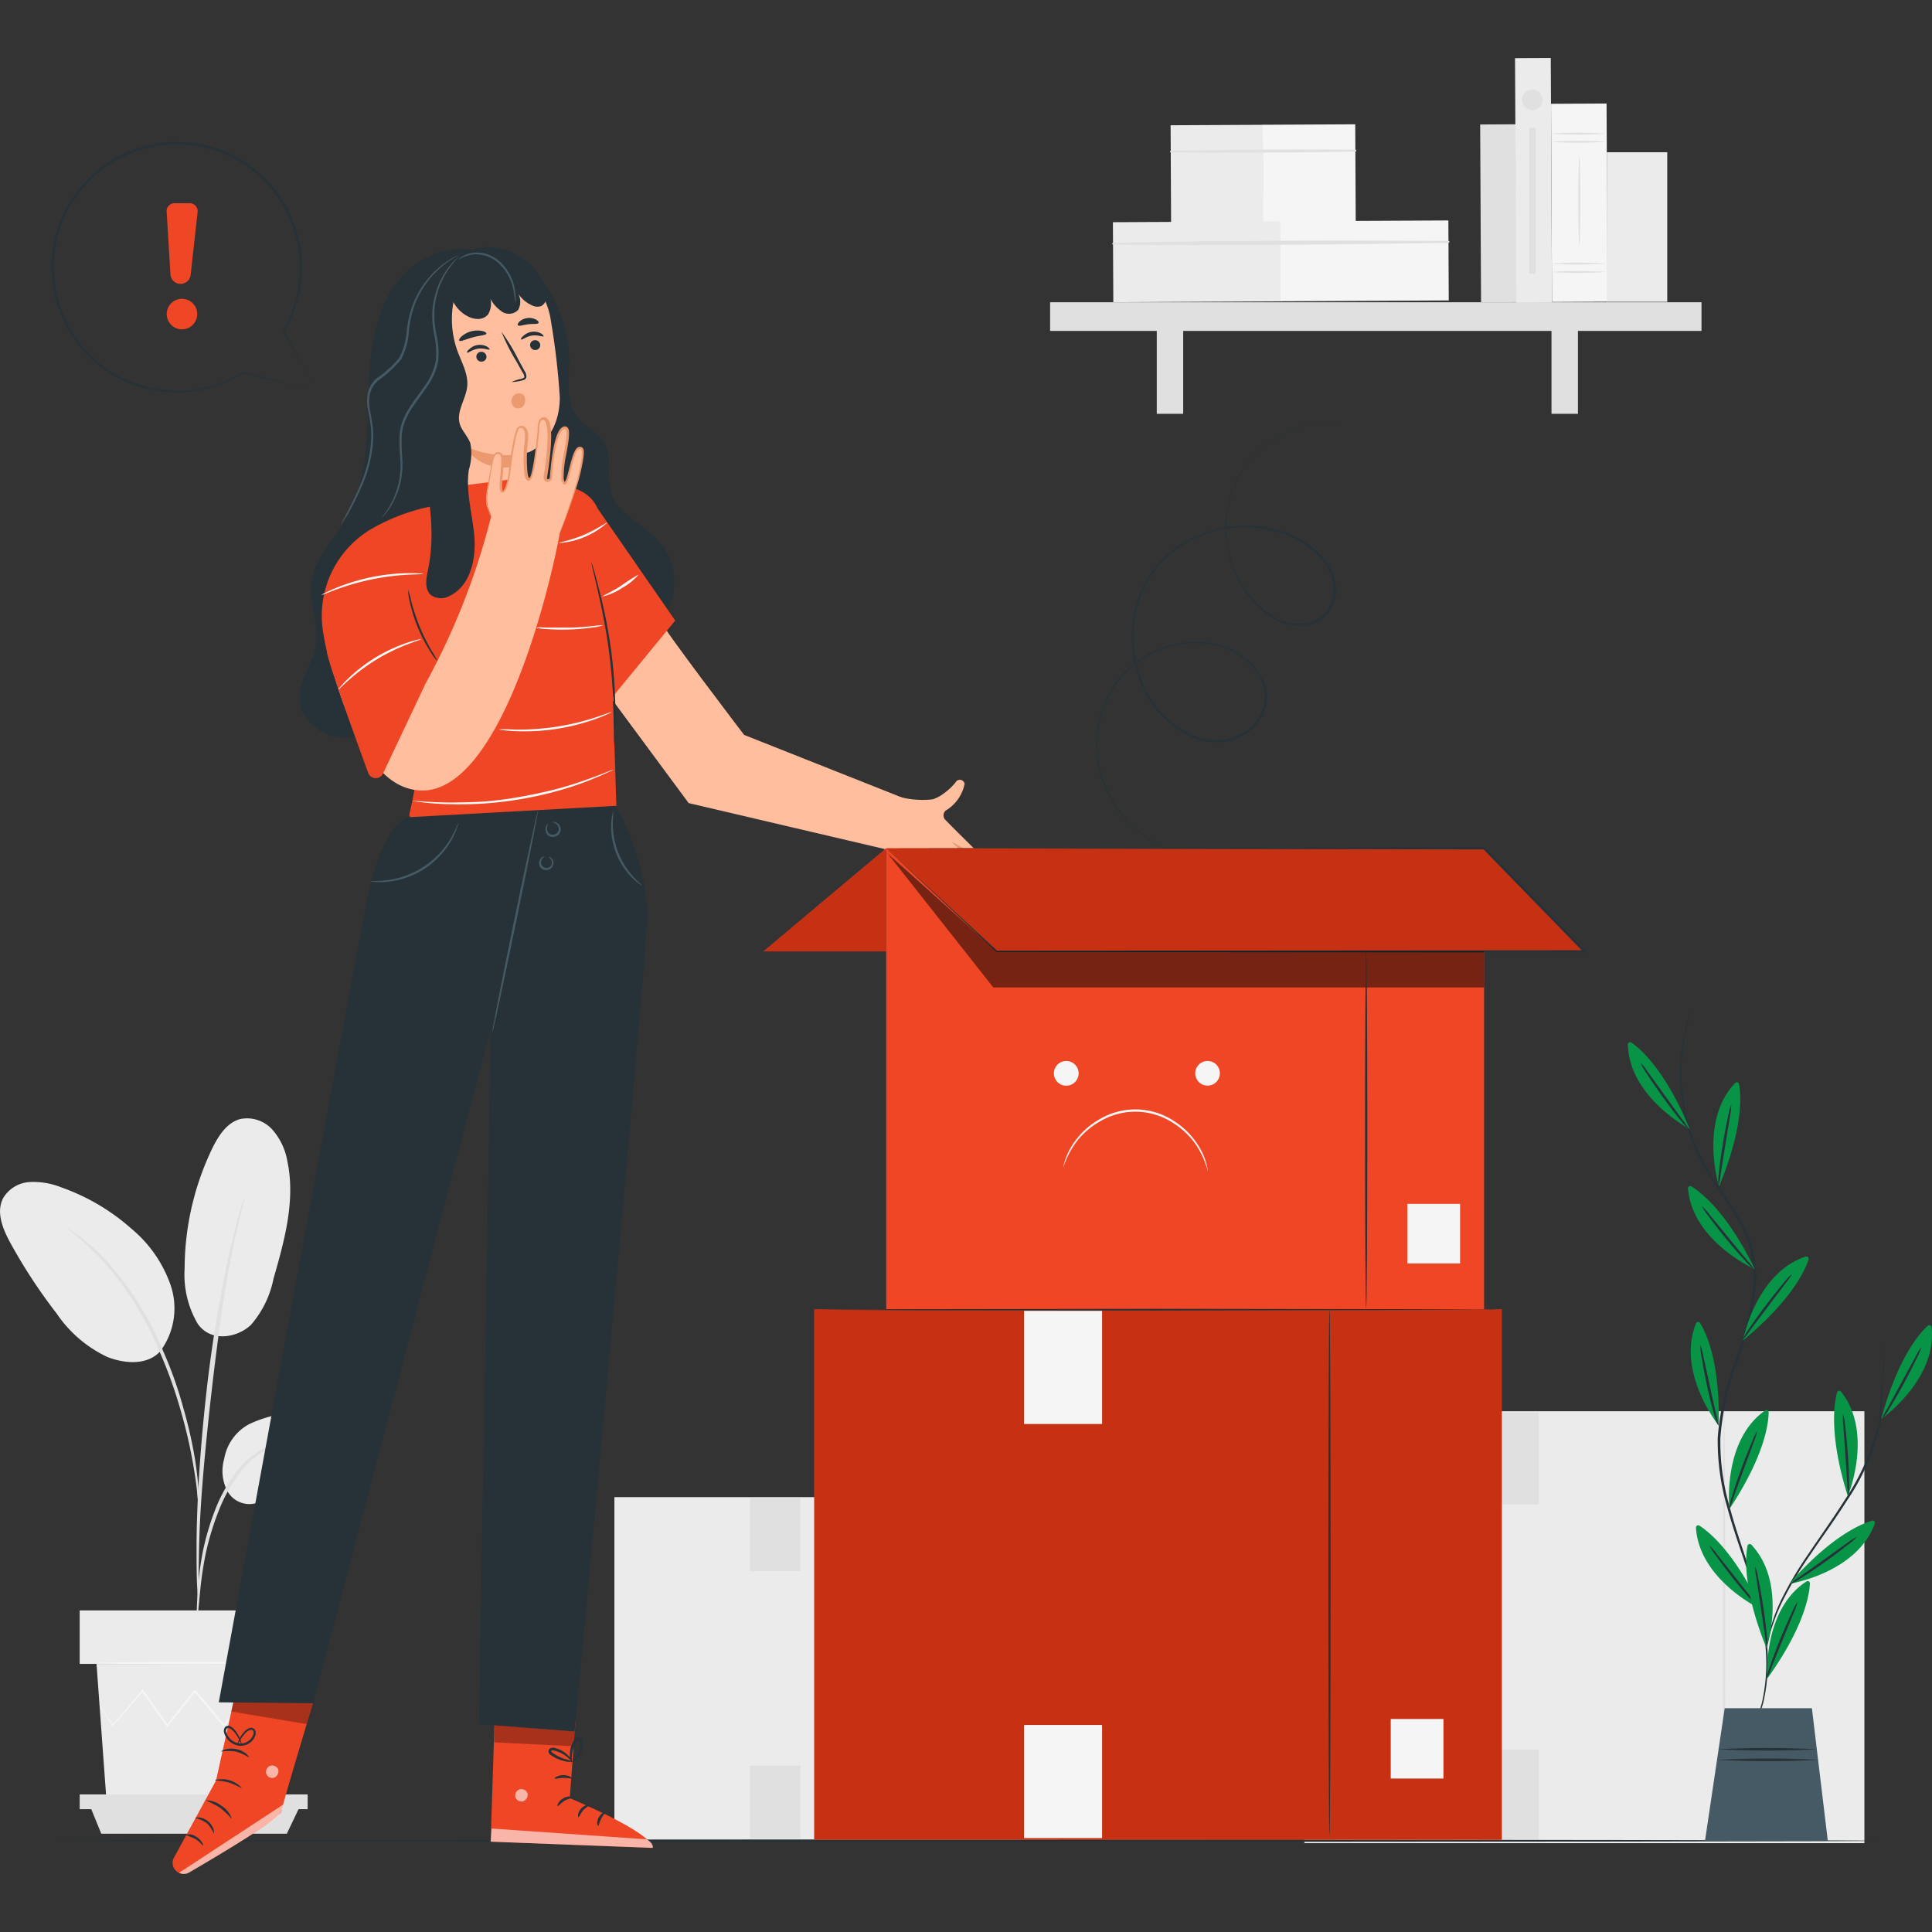 <svg xmlns="http://www.w3.org/2000/svg" width="200.001" height="199.999" viewBox="0 0 200.001 199.999">
  <rect x="0" y="0" width="200.001" height="199.999" fill="#333333" stroke="none"/>
  <g id="no_data_found" transform="translate(-138 -325)">
    <g id="Group_7631" data-name="Group 7631" transform="translate(138.001 331)">
      <g id="Group_7618" data-name="Group 7618">
        <rect id="Rectangle_1984" data-name="Rectangle 1984" width="45.974" height="35.46" transform="translate(63.602 148.982)" fill="#ebebeb"/>
        <path id="Path_7527" data-name="Path 7527" d="M244.925,413.834c-.062,0-.115-7.906-.115-17.657s.053-17.657.115-17.657.115,7.906.115,17.657S244.987,413.834,244.925,413.834Z" transform="translate(-146.865 -229.639)" fill="#e0e0e0"/>
        <rect id="Rectangle_1985" data-name="Rectangle 1985" width="3.523" height="3.986" transform="translate(102.156 176.372)" fill="#fafafa"/>
        <rect id="Rectangle_1986" data-name="Rectangle 1986" width="5.222" height="7.566" transform="translate(77.631 149.075)" fill="#e0e0e0"/>
        <rect id="Rectangle_1987" data-name="Rectangle 1987" width="5.222" height="7.566" transform="translate(77.631 176.77)" fill="#e0e0e0"/>
        <rect id="Rectangle_1988" data-name="Rectangle 1988" width="57.972" height="44.712" transform="translate(135.029 140.092)" fill="#ebebeb"/>
        <path id="Path_7528" data-name="Path 7528" d="M427.1,402.853c-.062,0-.115-9.963-.115-22.257s.053-22.257.115-22.257.115,9.963.115,22.257S427.161,402.853,427.1,402.853Z" transform="translate(-248.621 -218.367)" fill="#e0e0e0"/>
        <rect id="Rectangle_1989" data-name="Rectangle 1989" width="4.445" height="5.023" transform="translate(183.639 174.624)" fill="#fafafa"/>
        <rect id="Rectangle_1990" data-name="Rectangle 1990" width="6.586" height="9.539" transform="translate(152.713 140.206)" fill="#e0e0e0"/>
        <rect id="Rectangle_1991" data-name="Rectangle 1991" width="6.586" height="9.539" transform="translate(152.713 175.128)" fill="#e0e0e0"/>
        <path id="Path_7529" data-name="Path 7529" d="M77.906,360.129a12.435,12.435,0,0,1,7.716-.936,6.4,6.4,0,0,1,3.809,1.7,2.745,2.745,0,0,1,.04,3.8,3.658,3.658,0,0,1-2.406.609c-2.039-.026-4.3-.384-5.928.843-.931.7-1.549,1.863-2.649,2.207a2.6,2.6,0,0,1-2.887-1.285,4.48,4.48,0,0,1-.327-3.315,5.054,5.054,0,0,1,2.632-3.628Z" transform="translate(-52.068 -218.722)" fill="#ebebeb"/>
        <path id="Path_7530" data-name="Path 7530" d="M67.571,311.181c1.435,2.048,4.224,1.373,5.518.119a10.4,10.4,0,0,0,2.335-4.789c1.139-3.951,2.282-8.1,1.439-12.117a6.7,6.7,0,0,0-1.549-3.293,3.532,3.532,0,0,0-3.328-1.108c-1.408.371-2.282,1.766-2.913,3.059a28.821,28.821,0,0,0-2.852,12.391,10.066,10.066,0,0,0,1.351,5.739" transform="translate(-47.109 -180.151)" fill="#ebebeb"/>
        <path id="Path_7531" data-name="Path 7531" d="M39.45,322.453a7.452,7.452,0,0,0,1.161-6.86,13.236,13.236,0,0,0-4.066-5.9A21.894,21.894,0,0,0,29.27,305.4a7.759,7.759,0,0,0-3.27-.553,3.43,3.43,0,0,0-2.746,1.66c-.768,1.461-.031,3.231.764,4.679a55.563,55.563,0,0,0,4.776,7.279,13.066,13.066,0,0,0,5.257,4.5c2.167.834,4.454.737,5.611-.777" transform="translate(-22.926 -188.484)" fill="#ebebeb"/>
        <path id="Path_7532" data-name="Path 7532" d="M69.029,384.25a4.446,4.446,0,0,0,.132-.927c.066-.68.146-1.532.247-2.543a37.087,37.087,0,0,1,.569-3.726,28.524,28.524,0,0,1,1.355-4.414,16.333,16.333,0,0,1,2.247-3.973,8.484,8.484,0,0,1,2.838-2.362,7.991,7.991,0,0,1,2.393-.742,4.357,4.357,0,0,0,.927-.137,4.291,4.291,0,0,0-.94,0,7.226,7.226,0,0,0-2.494.649,8.361,8.361,0,0,0-3,2.384,15.744,15.744,0,0,0-2.331,4.057,26.987,26.987,0,0,0-1.324,4.472,32.378,32.378,0,0,0-.5,3.774c-.079,1.081-.11,1.956-.124,2.56a4.415,4.415,0,0,0,.005.928Z" transform="translate(-48.664 -222.312)" fill="#e0e0e0"/>
        <path id="Path_7533" data-name="Path 7533" d="M69.22,350.5a1.875,1.875,0,0,0,.026-.441v-1.236c0-1.073,0-2.626.053-4.542.1-3.831.441-7.946,1.064-13.768.6-5.469,1.413-11.83,2.269-15.966.181-.94.366-1.788.543-2.529s.3-1.386.441-1.9.212-.883.291-1.2a1.81,1.81,0,0,0,.075-.441,1.763,1.763,0,0,0-.15.406c-.1.313-.216.7-.362,1.183s-.322,1.152-.508,1.889-.4,1.585-.6,2.525a139.918,139.918,0,0,0-2.388,14.814c-.636,5.827-.923,11.133-.949,14.973,0,1.92,0,3.478.066,4.551.031.5.057.909.075,1.232a1.9,1.9,0,0,0,.054.45Z" transform="translate(-48.679 -190.511)" fill="#e0e0e0"/>
        <path id="Path_7534" data-name="Path 7534" d="M52.208,344.254a8.3,8.3,0,0,0,0-1.293c-.049-.83-.163-2.026-.4-3.5a46,46,0,0,0-1.157-5.094,42.08,42.08,0,0,0-2.132-6.03,32.056,32.056,0,0,0-6.255-9.738,15.5,15.5,0,0,0-1.474-1.368c-.225-.194-.441-.384-.627-.534l-.547-.393a7.819,7.819,0,0,0-1.09-.7,38.814,38.814,0,0,1,3.562,3.178,33.815,33.815,0,0,1,6.1,9.711,46.854,46.854,0,0,1,2.141,5.972,50.961,50.961,0,0,1,1.2,5.041c.265,1.452.441,2.649.512,3.461a8.1,8.1,0,0,0,.167,1.287Z" transform="translate(-31.64 -194.5)" fill="#e0e0e0"/>
        <path id="Path_7535" data-name="Path 7535" d="M45.56,417.86l1.024,14.051h18.05l1.024-14.051Z" transform="translate(-35.569 -251.614)" fill="#ebebeb"/>
        <rect id="Rectangle_1992" data-name="Rectangle 1992" width="23.991" height="5.535" transform="translate(8.248 160.711)" fill="#ebebeb"/>
        <path id="Path_7536" data-name="Path 7536" d="M41.61,448.47V450h23.6v-1.53Z" transform="translate(-33.362 -268.712)" fill="#e0e0e0"/>
        <path id="Path_7537" data-name="Path 7537" d="M45.274,454.262l-1.1-2.7h21.6l-1.289,2.7Z" transform="translate(-34.792 -270.438)" fill="#e0e0e0"/>
        <path id="Path_7538" data-name="Path 7538" d="M65.708,425.774a.654.654,0,0,1-.084.132c-.071.093-.163.212-.269.358L64.3,427.589l-.049.062-.044-.062-2.582-3.571h.146l-2.543,3.6-.079.115-.088-.106-3.015-3.589h.172l-.163.212-2.7,3.377-.093.115-.079-.119-2.547-3.6h.15l-3.134,3.567-.053.066-.044-.075-.98-1.624c-.106-.177-.185-.322-.252-.441a.683.683,0,0,1-.079-.159.679.679,0,0,1,.106.141l.278.419,1.029,1.62h-.1l3.09-3.611.075-.093.071.1,2.569,3.584H53.2l2.688-3.386c.057-.071.115-.141.163-.207l.088-.11.088.106,3.006,3.6h-.168l2.569-3.58.075-.106.071.106c1.02,1.452,1.885,2.684,2.529,3.611H64.22l1.1-1.324c.119-.137.216-.247.291-.34a1,1,0,0,1,.1-.106Z" transform="translate(-35.954 -254.938)" fill="#f5f5f5"/>
        <path id="Path_7539" data-name="Path 7539" d="M66.1,417.51c0,.062-4.525.115-10.1.115s-10.1-.053-10.1-.115,4.52-.11,10.1-.11S66.1,417.449,66.1,417.51Z" transform="translate(-35.759 -251.357)" fill="#f5f5f5"/>
        <rect id="Rectangle_1993" data-name="Rectangle 1993" width="3.699" height="18.407" transform="translate(153.226 6.886) rotate(-0.286)" fill="#e0e0e0"/>
        <rect id="Rectangle_1994" data-name="Rectangle 1994" width="9.579" height="10.162" transform="translate(121.18 6.967) rotate(-0.286)" fill="#ebebeb"/>
        <rect id="Rectangle_1995" data-name="Rectangle 1995" width="9.579" height="10.162" transform="translate(130.714 6.915) rotate(-0.286)" fill="#f5f5f5"/>
        <path id="Path_7540" data-name="Path 7540" d="M297.383,63.015q9.552.079,19.114-.088a.1.1,0,1,0,0-.2c-6.365-.035-12.748,0-19.114.119a.088.088,0,0,0,0,.172Z" transform="translate(-176.193 -53.236)" fill="#e0e0e0"/>
        <rect id="Rectangle_1996" data-name="Rectangle 1996" width="17.405" height="8.281" transform="translate(115.208 17.002) rotate(-0.286)" fill="#ebebeb"/>
        <rect id="Rectangle_1997" data-name="Rectangle 1997" width="17.405" height="8.281" transform="translate(132.529 16.908) rotate(-0.286)" fill="#f5f5f5"/>
        <path id="Path_7541" data-name="Path 7541" d="M283.828,84.484c11.561.128,23.161,0,34.727-.172a.1.1,0,1,0,0-.2c-11.561-.062-23.166-.057-34.727.2a.089.089,0,0,0,0,.177Z" transform="translate(-168.61 -65.17)" fill="#e0e0e0"/>
        <rect id="Rectangle_1998" data-name="Rectangle 1998" width="67.432" height="2.966" transform="translate(108.707 25.29)" fill="#e0e0e0"/>
        <rect id="Rectangle_1999" data-name="Rectangle 1999" width="2.737" height="10.122" transform="translate(119.747 26.716)" fill="#e0e0e0"/>
        <rect id="Rectangle_2000" data-name="Rectangle 2000" width="2.737" height="10.122" transform="translate(160.61 26.716)" fill="#e0e0e0"/>
        <rect id="Rectangle_2001" data-name="Rectangle 2001" width="3.699" height="25.316" transform="translate(156.835 0.02) rotate(-0.286)" fill="#ebebeb"/>
        <rect id="Rectangle_2002" data-name="Rectangle 2002" width="5.747" height="20.517" transform="translate(160.564 4.745) rotate(-0.286)" fill="#f5f5f5"/>
        <path id="Path_7542" data-name="Path 7542" d="M392.339,60.777a40.721,40.721,0,0,1-5.739,0,42.563,42.563,0,0,1,5.739,0Z" transform="translate(-226.065 -52.102)" fill="#e0e0e0"/>
        <path id="Path_7543" data-name="Path 7543" d="M392.327,58.872a42.566,42.566,0,0,1-5.747,0,40.723,40.723,0,0,1,5.739,0Z" transform="translate(-226.054 -51.035)" fill="#e0e0e0"/>
        <path id="Path_7544" data-name="Path 7544" d="M392.339,91.307a40.722,40.722,0,0,1-5.739,0A42.563,42.563,0,0,1,392.339,91.307Z" transform="translate(-226.065 -69.156)" fill="#e0e0e0"/>
        <path id="Path_7545" data-name="Path 7545" d="M392.338,89.352a42.569,42.569,0,0,1-5.739,0,40.725,40.725,0,0,1,5.739,0Z" transform="translate(-226.065 -68.061)" fill="#e0e0e0"/>
        <path id="Path_7546" data-name="Path 7546" d="M393.177,73.518c-.053,0-.1-2.07-.1-4.622s.044-4.626.1-4.626.1,2.07.1,4.626S393.234,73.518,393.177,73.518Z" transform="translate(-229.685 -54.107)" fill="#e0e0e0"/>
        <rect id="Rectangle_2003" data-name="Rectangle 2003" width="6.255" height="15.485" transform="translate(166.339 9.761)" fill="#ebebeb"/>
        <circle id="Ellipse_142" data-name="Ellipse 142" cx="1.064" cy="1.064" r="1.064" transform="translate(157.564 3.268)" fill="#e0e0e0"/>
        <rect id="Rectangle_2004" data-name="Rectangle 2004" width="0.658" height="15.061" transform="translate(158.301 7.258)" fill="#e0e0e0"/>
      </g>
      <g id="Group_7619" data-name="Group 7619" transform="translate(5.48 184.446)">
        <path id="Path_7547" data-name="Path 7547" d="M224.852,459.2c0,.066-42.43.115-94.752.115s-94.761-.049-94.761-.115,42.421-.115,94.761-.115S224.852,459.143,224.852,459.2Z" transform="translate(-35.34 -459.09)" fill="#263238"/>
      </g>
      <g id="Group_7626" data-name="Group 7626" transform="translate(17.87 19.579)">
        <path id="Path_7548" data-name="Path 7548" d="M140.586,92.35a14.126,14.126,0,0,1,3.187,9.032c-.022,1.863-.366,3.915.72,5.43.821,1.148,2.322,1.726,2.988,2.971.8,1.5.119,3.39.614,5.015.7,2.3,3.4,3.271,5,5.068a6.409,6.409,0,0,1,1.324,5.862,6.586,6.586,0,0,1-4.141,4.379,4.291,4.291,0,0,1-3.275-.053,5.634,5.634,0,0,1-2.3-2.728c-1.058-2.126-10.4-13.626-10.933-15.951" transform="translate(-102.711 -89.37)" fill="#263238"/>
        <path id="Path_7549" data-name="Path 7549" d="M111.074,86.092c-3.823-.618-7.5,1.92-9.107,5.443s-1.655,7.5-1.766,11.389-.393,7.91-2.366,11.239c-1.254,2.114-3.2,3.973-3.5,6.4-.274,2.181.856,4.379.481,6.546-.327,1.889-1.766,3.531-1.708,5.443.071,2.3,2.441,4.039,4.741,4.1a10.03,10.03,0,0,0,6.259-2.574,24.058,24.058,0,0,0,6.873-8.736" transform="translate(-79.997 -85.823)" fill="#263238"/>
        <path id="Path_7550" data-name="Path 7550" d="M119.489,96.559a7.235,7.235,0,0,1,6.507-8.1,7.377,7.377,0,0,1,7.862,6.334,75.942,75.942,0,0,1,.927,7.981c-.049,3.712-2.207,5.156-3.09,5.593a4.97,4.97,0,0,1-.98.243h0v.026l.821,4.264c.375,2.794-1.183,5.3-3.973,5.69s-4.984-1.739-5.412-4.533Z" transform="translate(-94.703 -87.179)" fill="#ffbe9d"/>
        <path id="Path_7551" data-name="Path 7551" d="M147.436,105.915c-.062.088-.552-.172-1.179-.079s-1.046.472-1.126.406,0-.177.194-.353a1.625,1.625,0,0,1,.883-.441,1.545,1.545,0,0,1,.953.159C147.383,105.747,147.467,105.88,147.436,105.915Z" transform="translate(-109.04 -96.676)" fill="#263238"/>
        <path id="Path_7552" data-name="Path 7552" d="M134.776,109c-.062.088-.552-.177-1.183-.084s-1.042.477-1.121.411,0-.181.194-.353a1.624,1.624,0,0,1,.883-.441,1.58,1.58,0,0,1,.953.163C134.718,108.83,134.807,108.958,134.776,109Z" transform="translate(-101.968 -98.399)" fill="#263238"/>
        <path id="Path_7553" data-name="Path 7553" d="M141.579,110.664a4.146,4.146,0,0,1,.993-.331c.159-.04.3-.093.318-.207a.825.825,0,0,0-.177-.441l-.658-1.174a20.81,20.81,0,0,1-1.532-3.041,18.618,18.618,0,0,1,1.766,2.913c.225.406.441.795.636,1.161a.958.958,0,0,1,.177.618.4.4,0,0,1-.23.274,1.122,1.122,0,0,1-.269.079,3.973,3.973,0,0,1-1.024.149Z" transform="translate(-106.481 -96.698)" fill="#263238"/>
        <path id="Path_7554" data-name="Path 7554" d="M137.7,133.11a10.125,10.125,0,0,1-5.7-.83s1.426,3.068,5.924,1.978Z" transform="translate(-101.722 -111.674)" fill="#eb996e"/>
        <path id="Path_7555" data-name="Path 7555" d="M133.422,105.482c-.035.181-.675.19-1.4.388s-1.293.481-1.413.344c-.053-.066.026-.243.243-.441a2.525,2.525,0,0,1,2.141-.556C133.285,105.283,133.422,105.4,133.422,105.482Z" transform="translate(-100.937 -96.53)" fill="#263238"/>
        <path id="Path_7556" data-name="Path 7556" d="M146.492,102.735c-.088.159-.543.075-1.064.141s-.949.238-1.073.1c-.053-.066,0-.216.168-.38a1.466,1.466,0,0,1,.83-.362,1.505,1.505,0,0,1,.883.163C146.447,102.519,146.531,102.656,146.492,102.735Z" transform="translate(-108.612 -94.887)" fill="#263238"/>
        <path id="Path_7557" data-name="Path 7557" d="M134.634,110.728a.521.521,0,0,0,.6.441.5.5,0,0,0,.441-.565.525.525,0,0,0-.6-.441.5.5,0,0,0-.441.565Z" transform="translate(-103.19 -99.317)" fill="#263238"/>
        <path id="Path_7558" data-name="Path 7558" d="M147.244,108a.525.525,0,0,0,.6.441.5.5,0,0,0,.441-.565.525.525,0,0,0-.6-.441.5.5,0,0,0-.441.565Z" transform="translate(-110.234 -97.792)" fill="#263238"/>
        <path id="Path_7559" data-name="Path 7559" d="M143.872,119.955a.777.777,0,0,0-.918.38.808.808,0,0,0,.11.931.711.711,0,0,0,.918.066.883.883,0,0,0,.287-.6.847.847,0,0,0-.141-.6.481.481,0,0,0-.561-.168" transform="translate(-107.785 -104.771)" fill="#eb996e"/>
        <path id="Path_7560" data-name="Path 7560" d="M138.066,90.191a5.685,5.685,0,0,0-2.419-3.4,6.312,6.312,0,0,0-3.381-1.187,4.639,4.639,0,0,0-3.328,1.21,3.461,3.461,0,0,0-1.024,2.406l.071-.618a2.251,2.251,0,0,0,0,1.558h0c.1.269.225.543.331.812a3.487,3.487,0,0,0,1.651,1.8,2.269,2.269,0,0,0,1.1.269,1.324,1.324,0,0,0,1-.49,2.207,2.207,0,0,0,.238-1.58,3.774,3.774,0,0,0,1.205,1.324,1.324,1.324,0,0,0,1.66-.19,1.733,1.733,0,0,0,0-1.686,3.337,3.337,0,0,0,1.382,1.187,1.232,1.232,0,0,0,.984.106.958.958,0,0,0,.512-.662,2.022,2.022,0,0,0,.018-.859Z" transform="translate(-99.401 -85.6)" fill="#263238"/>
        <path id="Path_7561" data-name="Path 7561" d="M136.3,92.082c-.04,0-.031-.525-.2-1.324a5.05,5.05,0,0,0-1.523-2.768,3.615,3.615,0,0,0-1.527-.825,3.319,3.319,0,0,0-1.421-.035,4.1,4.1,0,0,0-1.227.508,1.185,1.185,0,0,1,.269-.252,2.71,2.71,0,0,1,.923-.415,3.3,3.3,0,0,1,1.505,0,3.739,3.739,0,0,1,1.633.883,4.94,4.94,0,0,1,1.532,2.909,6.386,6.386,0,0,1,.079,1A.945.945,0,0,1,136.3,92.082Z" transform="translate(-100.828 -86.317)" fill="#455a64"/>
        <path id="Path_7562" data-name="Path 7562" d="M195.9,192.024l-16.973-6.732s-8.692-11.4-8.511-11.623l-6.1,6.683,8.873,12,20.566,4.82,3.531-.98C196.5,192.448,195.9,192.024,195.9,192.024Z" transform="translate(-119.769 -134.794)" fill="#ffbe9d"/>
        <path id="Path_7563" data-name="Path 7563" d="M122.084,140.443l-2.313-.883-9.985,1.267v1.766l-.287.035A20.454,20.454,0,0,0,103.385,145a10.435,10.435,0,0,0-4.856,10.625c.406,2.525,1.192,5.593,2.71,7.367,2.9,3.4,5.549-.8,5.549-.8s1.819,4.149,1.713,6.114a53.538,53.538,0,0,1-1.046,6.14.322.322,0,0,0,.26.388l21.065,3.9.1-5.151-.671-21.188-.949-8.228S127.292,140.24,122.084,140.443Z" transform="translate(-82.946 -115.741)" fill="#ef4626"/>
        <path id="Path_7564" data-name="Path 7564" d="M163.07,146.9l8.034,11.6-6.467,7.875Z" transform="translate(-119.077 -119.841)" fill="#ef4626"/>
        <path id="Path_7565" data-name="Path 7565" d="M163.989,178.4a5.068,5.068,0,0,1-.031-.75c0-.521,0-1.205-.026-2.039a61.864,61.864,0,0,0-.481-6.7c-.331-2.6-.839-4.931-1.223-6.621l-.468-1.986a5.112,5.112,0,0,1-.15-.733,4.218,4.218,0,0,1,.238.711c.137.441.322,1.134.534,1.973a54.1,54.1,0,0,1,1.3,6.621,51.94,51.94,0,0,1,.415,6.727c0,.883-.022,1.563-.049,2.044A4.414,4.414,0,0,1,163.989,178.4Z" transform="translate(-118.261 -126.918)" fill="#263238"/>
        <path id="Path_7566" data-name="Path 7566" d="M108.872,162.149c0,.035-.609.031-1.585.079a25.663,25.663,0,0,0-3.787.49,26.244,26.244,0,0,0-3.673,1.055c-.918.34-1.47.591-1.488.556a1.576,1.576,0,0,1,.371-.216c.243-.132.6-.3,1.059-.49a20.562,20.562,0,0,1,7.5-1.554c.494,0,.883,0,1.17.026a1.4,1.4,0,0,1,.433.054Z" transform="translate(-82.92 -128.314)" fill="#fafafa"/>
        <path id="Path_7567" data-name="Path 7567" d="M155.558,174.28a3.9,3.9,0,0,1-1,.221,22.277,22.277,0,0,1-4.931.168,3.972,3.972,0,0,1-1.015-.15,5.788,5.788,0,0,1,1.024,0h2.454c.958,0,1.823-.1,2.45-.155A5.641,5.641,0,0,1,155.558,174.28Z" transform="translate(-111 -135.134)" fill="#fafafa"/>
        <path id="Path_7568" data-name="Path 7568" d="M167.957,162.386a6.25,6.25,0,0,1-1.722,1.391,6.057,6.057,0,0,1-2.026.883c-.026-.062.883-.441,1.907-1.1a19.908,19.908,0,0,1,1.841-1.179Z" transform="translate(-119.713 -128.489)" fill="#fafafa"/>
        <path id="Path_7569" data-name="Path 7569" d="M158.977,150.2a8.325,8.325,0,0,1-5.037,2.119c0-.071,1.214-.256,2.609-.852S158.933,150.139,158.977,150.2Z" transform="translate(-113.977 -121.68)" fill="#fafafa"/>
        <path id="Path_7570" data-name="Path 7570" d="M151.566,194.636a2.1,2.1,0,0,1-.415.216c-.278.132-.68.3-1.192.486a22.019,22.019,0,0,1-4.1,1.042,21.656,21.656,0,0,1-4.224.234c-.543-.022-.98-.062-1.28-.1a2.089,2.089,0,0,1-.464-.084,16.368,16.368,0,0,1,1.766.026,25.948,25.948,0,0,0,8.268-1.271C150.93,194.852,151.552,194.6,151.566,194.636Z" transform="translate(-106.129 -146.503)" fill="#fafafa"/>
        <path id="Path_7571" data-name="Path 7571" d="M140.5,208.19a1.718,1.718,0,0,1-.19.11l-.565.247c-.486.23-1.205.53-2.106.883a32.592,32.592,0,0,1-3.218,1.029,37.935,37.935,0,0,1-8.166,1.267c-1.271.049-2.415.044-3.377,0s-1.735-.115-2.269-.19l-.614-.084a.817.817,0,0,1-.212-.044.687.687,0,0,1,.216,0l.618.04c.534.044,1.324.088,2.265.115s2.1,0,3.364-.044a32.5,32.5,0,0,0,4.092-.441c1.443-.238,2.8-.525,4.03-.834s2.313-.658,3.214-.98,1.633-.592,2.128-.795l.574-.225a1.064,1.064,0,0,1,.216-.053Z" transform="translate(-94.896 -154.076)" fill="#fafafa"/>
        <path id="Path_7572" data-name="Path 7572" d="M70.291,420.78,67.9,431.564l-4.357,7.985a1.134,1.134,0,0,0,.521,1.571h0a1.126,1.126,0,0,0,1.033-.049c2.022-1.165,9.442-5.5,9.57-6.3.154-.923,3.275-11.208,3.275-11.208Z" transform="translate(-63.408 -272.823)" fill="#ef4626"/>
        <g id="Group_7620" data-name="Group 7620" transform="translate(0.659 161.235)" opacity="0.6">
          <path id="Path_7573" data-name="Path 7573" d="M64.9,457.923l10.784-7.063-.115.441a1.7,1.7,0,0,1-.653.98c-.883.631-3.342,2.326-8.948,5.6a1.13,1.13,0,0,1-1.068.042Z" transform="translate(-64.9 -450.86)" fill="#fff"/>
        </g>
        <g id="Group_7621" data-name="Group 7621" transform="translate(9.666 157.184)" opacity="0.6">
          <path id="Path_7574" data-name="Path 7574" d="M85.727,441.721a.684.684,0,0,0-.393.825.658.658,0,0,0,.812.4.724.724,0,0,0,.415-.883.684.684,0,0,0-.883-.322" transform="translate(-85.306 -441.683)" fill="#fff"/>
        </g>
        <path id="Path_7575" data-name="Path 7575" d="M70.636,455.513a3.532,3.532,0,0,0-.737-1.064,3.431,3.431,0,0,0-1.179-.525c0-.031.154-.079.415-.053a1.766,1.766,0,0,1,.918.406,1.714,1.714,0,0,1,.556.821C70.684,455.349,70.662,455.513,70.636,455.513Z" transform="translate(-66.375 -291.303)" fill="#263238"/>
        <path id="Path_7576" data-name="Path 7576" d="M68.184,458.976c-.062.035-.322-.4-.839-.693a8.285,8.285,0,0,0-1.015-.393,1.262,1.262,0,0,1,1.139.181C68.056,458.411,68.246,458.963,68.184,458.976Z" transform="translate(-65.04 -293.517)" fill="#263238"/>
        <path id="Path_7577" data-name="Path 7577" d="M73.859,451.79a10.771,10.771,0,0,0-1.218-1.157,10.938,10.938,0,0,0-1.5-.764,2.521,2.521,0,0,1,1.642.565,2.472,2.472,0,0,1,1.076,1.356Z" transform="translate(-67.727 -289.072)" fill="#263238"/>
        <path id="Path_7578" data-name="Path 7578" d="M76.09,445.794c-.044.057-.578-.336-1.324-.552s-1.421-.181-1.426-.256a2.816,2.816,0,0,1,2.768.808Z" transform="translate(-68.956 -286.294)" fill="#263238"/>
        <path id="Path_7579" data-name="Path 7579" d="M77.681,438.641a5.581,5.581,0,0,0-1.382-.614,5.6,5.6,0,0,0-1.51,0c0-.026.137-.132.419-.216a2.468,2.468,0,0,1,2.172.441C77.606,438.464,77.7,438.623,77.681,438.641Z" transform="translate(-69.766 -282.288)" fill="#263238"/>
        <path id="Path_7580" data-name="Path 7580" d="M76.815,434.446a.989.989,0,0,1,.088-.406,2.825,2.825,0,0,1,.583-.984,1.3,1.3,0,0,1,.68-.468.468.468,0,0,1,.477.221.742.742,0,0,1,.049.53,1.6,1.6,0,0,1-1.713,1.1,1.863,1.863,0,0,1-1.541-1.377.662.662,0,0,1,.1-.53.441.441,0,0,1,.508-.119,1.611,1.611,0,0,1,.618.543,3.262,3.262,0,0,1,.525,1.02,1.016,1.016,0,0,1,.075.415,5.068,5.068,0,0,0-.737-1.324,1.491,1.491,0,0,0-.547-.441.238.238,0,0,0-.278.066.441.441,0,0,0-.044.349A1.664,1.664,0,0,0,77,434.2a1.391,1.391,0,0,0,1.47-.914.552.552,0,0,0,0-.371.247.247,0,0,0-.26-.124,1.161,1.161,0,0,0-.587.38,4.537,4.537,0,0,0-.808,1.275Z" transform="translate(-70.118 -279.303)" fill="#263238"/>
        <g id="Group_7622" data-name="Group 7622" transform="translate(6.075 147.957)" opacity="0.3">
          <path id="Path_7581" data-name="Path 7581" d="M77.686,421.95l-.516,2.472,7.809,1.3.653-2.159-7.668-2.781Z" transform="translate(-77.17 -420.78)"/>
        </g>
        <path id="Path_7582" data-name="Path 7582" d="M146.817,429.379,146.173,438s8.546,3.531,8.581,5.156L137.98,442.5l.441-13.472Z" transform="translate(-105.062 -277.432)" fill="#ef4626"/>
        <g id="Group_7623" data-name="Group 7623" transform="translate(35.458 159.627)" opacity="0.6">
          <path id="Path_7583" data-name="Path 7583" d="M144.244,447.228a.689.689,0,0,0-.5.764.662.662,0,0,0,.75.508.724.724,0,0,0,.53-.812.684.684,0,0,0-.839-.441" transform="translate(-143.734 -447.219)" fill="#fff"/>
        </g>
        <g id="Group_7624" data-name="Group 7624" transform="translate(32.927 163.711)" opacity="0.6">
          <path id="Path_7584" data-name="Path 7584" d="M138,457.83l.1-1.359,16.046,1.117s.737.353.631.883Z" transform="translate(-138 -456.47)" fill="#fff"/>
        </g>
        <path id="Path_7585" data-name="Path 7585" d="M155.207,449.063c0,.084-.415.106-.825.353s-.64.583-.715.547.066-.5.569-.8S155.229,448.988,155.207,449.063Z" transform="translate(-113.814 -288.575)" fill="#263238"/>
        <path id="Path_7586" data-name="Path 7586" d="M159.636,450.949c0,.084-.344.208-.636.543s-.384.7-.468.693-.115-.472.256-.883S159.636,450.861,159.636,450.949Z" transform="translate(-116.512 -289.652)" fill="#263238"/>
        <path id="Path_7587" data-name="Path 7587" d="M163.07,454.073c-.075,0-.172-.4.053-.839s.618-.6.649-.534-.212.3-.393.662S163.15,454.069,163.07,454.073Z" transform="translate(-119.029 -290.645)" fill="#263238"/>
        <path id="Path_7588" data-name="Path 7588" d="M154.759,444.276c-.035.071-.406-.057-.883-.044s-.83.146-.883.075.318-.349.883-.358S154.812,444.215,154.759,444.276Z" transform="translate(-113.446 -285.765)" fill="#263238"/>
        <g id="Group_7625" data-name="Group 7625" transform="translate(33.289 153.02)" opacity="0.3">
          <path id="Path_7589" data-name="Path 7589" d="M147.167,432.886l-.115,1.536-8.233-.4.057-1.775Z" transform="translate(-138.82 -432.25)"/>
        </g>
        <path id="Path_7590" data-name="Path 7590" d="M154.066,438.924a1.523,1.523,0,0,1-.839-.035,3.673,3.673,0,0,1-.883-.3,4.043,4.043,0,0,1-.472-.274,1.1,1.1,0,0,1-.247-.207.362.362,0,0,1,0-.441.441.441,0,0,1,.366-.172,1.25,1.25,0,0,1,.313.053,2.951,2.951,0,0,1,.512.2,2.879,2.879,0,0,1,.755.534c.375.375.494.689.468.7s-.216-.238-.6-.552a3.533,3.533,0,0,0-.733-.441,4.65,4.65,0,0,0-.477-.168c-.177-.053-.327-.057-.375,0s0,.044,0,.1a.836.836,0,0,0,.181.15,4.3,4.3,0,0,0,.441.269,4.491,4.491,0,0,0,.8.344,5.8,5.8,0,0,1,.79.243Z" transform="translate(-112.642 -282.157)" fill="#263238"/>
        <path id="Path_7591" data-name="Path 7591" d="M156.754,437.66a1.391,1.391,0,0,1-.19-.821,2.958,2.958,0,0,1,.15-.914,3.169,3.169,0,0,1,.234-.5.7.7,0,0,1,.552-.406.4.4,0,0,1,.344.252,1.1,1.1,0,0,1,.071.309,1.845,1.845,0,0,1,0,.565,1.934,1.934,0,0,1-.393.852c-.344.441-.689.508-.7.481a3.668,3.668,0,0,0,.534-.6,1.907,1.907,0,0,0,.3-.777,1.765,1.765,0,0,0,0-.486c-.022-.177-.084-.327-.15-.309a.622.622,0,0,0-.3.265,3.25,3.25,0,0,0-.225.441,3.138,3.138,0,0,0-.194.83C156.723,437.337,156.8,437.66,156.754,437.66Z" transform="translate(-115.44 -280.778)" fill="#263238"/>
        <path id="Path_7592" data-name="Path 7592" d="M93.869,217.809s-2.649.119-4.414,9.177S74.23,309.44,74.23,309.44l9.76.088,18.39-69.78L101.157,311.7l9.914.759s7.438-79.584,7.5-84.215c.088-5.774-3.227-11.614-3.227-11.614Z" transform="translate(-69.453 -158.79)" fill="#263238"/>
        <path id="Path_7593" data-name="Path 7593" d="M143.1,217.55c.062,0-.953,5.187-2.265,11.556s-2.423,11.526-2.485,11.512.949-5.187,2.26-11.556S143.048,217.537,143.1,217.55Z" transform="translate(-105.265 -159.304)" fill="#455a64"/>
        <path id="Path_7594" data-name="Path 7594" d="M151.594,220.44c0-.026.265-.106.569.163a.808.808,0,0,1,.265.622.781.781,0,0,1-.5.671.79.79,0,0,1-.83-.11.825.825,0,0,1-.26-.627c0-.406.274-.547.278-.521a1.258,1.258,0,0,0-.115.516.675.675,0,0,0,.234.468.631.631,0,0,0,.98-.411.671.671,0,0,0-.168-.494C151.833,220.466,151.59,220.475,151.594,220.44Z" transform="translate(-112.245 -160.901)" fill="#455a64"/>
        <path id="Path_7595" data-name="Path 7595" d="M150.339,228.546c0-.026.274,0,.441.366a.751.751,0,0,1-1.4.543.768.768,0,0,1,.075-.644c.207-.331.49-.322.481-.3a.853.853,0,0,0-.34.371.653.653,0,0,0,0,.494.587.587,0,0,0,.989.079.658.658,0,0,0,.057-.494C150.515,228.665,150.316,228.577,150.339,228.546Z" transform="translate(-111.408 -165.423)" fill="#455a64"/>
        <path id="Path_7596" data-name="Path 7596" d="M118.848,220.68a1.691,1.691,0,0,1-.115.441,7.362,7.362,0,0,1-.516,1.17,8.577,8.577,0,0,1-6.789,4.472,7.346,7.346,0,0,1-1.276,0,1.765,1.765,0,0,1-.441-.071c0-.044.667.031,1.722-.1A8.956,8.956,0,0,0,118.1,222.2C118.614,221.307,118.808,220.667,118.848,220.68Z" transform="translate(-89.271 -161.052)" fill="#455a64"/>
        <path id="Path_7597" data-name="Path 7597" d="M169.422,225.606a2.3,2.3,0,0,1-.3-.177,5.3,5.3,0,0,1-.706-.609,7.5,7.5,0,0,1-2.159-5.6,4.855,4.855,0,0,1,.119-.923c.049-.216.079-.331.1-.327s-.053.481-.053,1.254a8.184,8.184,0,0,0,2.114,5.487C169.055,225.28,169.444,225.571,169.422,225.606Z" transform="translate(-120.855 -159.539)" fill="#455a64"/>
        <path id="Path_7598" data-name="Path 7598" d="M239.454,221.708c.146-.353.106-.212-2.234-1.766,0,0,3.355,2.207,3.006,1.157a4.283,4.283,0,0,0-1.09-1.011c.883.521,1.4.578,1.549.366.265-.366-1.655-1.766-2.569-2.4a22,22,0,0,0,2.622,1.611c.543.168.283-.468-.084-.931s-3.209-3.2-3.973-4.017a.662.662,0,0,1,0-1.006,4.187,4.187,0,0,0,1.951-2.755.5.5,0,0,0-.936-.159,6.056,6.056,0,0,1-1.2,1.13,3.911,3.911,0,0,1-1.157.622,9.294,9.294,0,0,1-3.386-.234l-1.629,5.522s5.911,2.763,7.032,3.3C238.739,221.8,239.353,221.978,239.454,221.708Z" transform="translate(-156.647 -155.384)" fill="#ffbe9d"/>
        <path id="Path_7599" data-name="Path 7599" d="M243.527,229.988a7.772,7.772,0,0,0,1.713,1.258,8.107,8.107,0,0,0,1.867,1.02,8.121,8.121,0,0,0-1.717-1.258,7.387,7.387,0,0,0-1.863-1.02Z" transform="translate(-164.017 -166.246)" fill="#eb996e"/>
        <path id="Path_7600" data-name="Path 7600" d="M244.788,227.544a9.047,9.047,0,0,0,1.766,1.443,9.722,9.722,0,0,0,1.916,1.214,9.062,9.062,0,0,0-1.766-1.443,9.72,9.72,0,0,0-1.916-1.214Z" transform="translate(-164.721 -164.884)" fill="#eb996e"/>
        <path id="Path_7601" data-name="Path 7601" d="M246.118,225.064a8.415,8.415,0,0,0,1.638,1.395,8.6,8.6,0,0,0,1.8,1.165,8.634,8.634,0,0,0-1.633-1.4A8.2,8.2,0,0,0,246.118,225.064Z" transform="translate(-165.464 -163.498)" fill="#eb996e"/>
        <path id="Path_7602" data-name="Path 7602" d="M104.238,149.6l4.335.238a21.772,21.772,0,0,0,1.227,3.531,72.663,72.663,0,0,0,6.869-17.436q-.146-.481-.358-1.086a4.608,4.608,0,0,1,.053-1.836c.119-.724.322-1.7.38-2.154.19-1.377.411-1.6.883-1.439.653.212-.269,3.871.265,3.951.291.04.64-1.214.746-2.242s.565-4.189.9-4.414c.5-.309.931.181.808,1.205s-.287,4.127.256,4.167.984-5.2.984-5.2-.084-1.139.543-1.112c1.134.049.252,5.58.155,6.1-.071.362.521.441.574.035s.327-5.249,1.479-5.209c.883.031-.684,4.555-.185,5.606s.843-3.562,1.691-3.5c.313.026.547.088-.031,2.7a59.511,59.511,0,0,1-2.026,6.118c-1.324,7.239-7.235,30.4-16.47,26.159-5.165-2.37-7.579-14.126-7.579-14.126Z" transform="translate(-83.702 -108.038)" fill="#ffbe9d"/>
        <path id="Path_7603" data-name="Path 7603" d="M144.565,137.507a.621.621,0,0,1,.044-.159c.04-.115.088-.265.155-.441.146-.419.344-1,.6-1.766s.574-1.691.883-2.785c.159-.543.291-1.134.411-1.766.062-.318.119-.644.159-.98a3.781,3.781,0,0,0,0-.5c0-.172-.04-.313-.177-.318s-.234.079-.331.225a2.745,2.745,0,0,0-.216.49c-.124.349-.221.72-.318,1.1s-.185.768-.3,1.165a1.814,1.814,0,0,1-.265.609.243.243,0,0,1-.119.075.2.2,0,0,1-.168-.04.57.57,0,0,1-.124-.163,1.263,1.263,0,0,1-.093-.34,10.913,10.913,0,0,1,.265-2.649c.075-.441.155-.883.212-1.324a6.722,6.722,0,0,0,.057-.68c0-.238-.031-.49-.124-.53s-.318.084-.441.269a2.7,2.7,0,0,0-.287.627,9.16,9.16,0,0,0-.34,1.413c-.084.486-.15.98-.207,1.483-.022.252-.049.5-.071.759l-.035.384a.561.561,0,0,1-.177.441.442.442,0,0,1-.521,0,.362.362,0,0,1-.159-.252.5.5,0,0,1,0-.141v-.093l.119-.772c.075-.521.137-1.042.185-1.571s.088-1.064.1-1.6a5.3,5.3,0,0,0-.159-1.571.525.525,0,0,0-.221-.318.265.265,0,0,0-.3.1,1.443,1.443,0,0,0-.168.856h0c-.1,1.037-.207,2.057-.358,3.059-.075.5-.159,1-.283,1.488-.035.119-.071.243-.115.366a.742.742,0,0,1-.252.38.265.265,0,0,1-.322-.071.529.529,0,0,1-.119-.2,1.8,1.8,0,0,1-.1-.38,14.759,14.759,0,0,1-.026-2.891,7.626,7.626,0,0,0,.075-1.355.751.751,0,0,0-.247-.5.3.3,0,0,0-.23-.035.7.7,0,0,0-.119.053c-.04.035-.035,0-.062.075a6.022,6.022,0,0,0-.349,1.232c-.088.441-.163.843-.23,1.258s-.128.821-.181,1.227-.079.8-.159,1.2a6.57,6.57,0,0,1-.309,1.139,2.2,2.2,0,0,1-.128.274c-.062.084-.1.19-.265.243a.221.221,0,0,1-.225-.1.654.654,0,0,1-.071-.163,1.766,1.766,0,0,1-.035-.291c0-.755.1-1.443.141-2.11a5.32,5.32,0,0,0,0-.958c0-.141-.066-.309-.146-.34a.406.406,0,0,0-.358,0,1.24,1.24,0,0,0-.327.724c-.066.269-.093.543-.141.8-.185,1.042-.38,1.942-.472,2.675a3.628,3.628,0,0,0,0,.971c.062.265.155.5.2.689s.1.318.128.441a.773.773,0,0,1,.035.146.578.578,0,0,1-.062-.137l-.15-.441c-.062-.19-.155-.4-.23-.693a3.531,3.531,0,0,1,0-1c.084-.746.26-1.638.441-2.684.049-.26.075-.534.132-.817a4.166,4.166,0,0,1,.119-.441.751.751,0,0,1,.274-.4.556.556,0,0,1,.521,0,.6.6,0,0,1,.278.512,5.376,5.376,0,0,1,0,1c-.031.671-.137,1.373-.119,2.088a1.507,1.507,0,0,0,.031.252c0,.084.062.119.053.1s.084-.071.119-.141a2.047,2.047,0,0,0,.115-.243,5.949,5.949,0,0,0,.287-1.1c.075-.384.1-.781.155-1.192s.106-.817.172-1.236.141-.839.225-1.267a5.737,5.737,0,0,1,.371-1.3.441.441,0,0,1,.155-.172.859.859,0,0,1,.185-.075.538.538,0,0,1,.441.066.953.953,0,0,1,.358.671,2.648,2.648,0,0,1,0,.724c-.022.225-.044.441-.057.689a14.065,14.065,0,0,0,.026,2.825,1.766,1.766,0,0,0,.088.327.3.3,0,0,0,.066.115h.022a.883.883,0,0,0,.128-.243,2.953,2.953,0,0,0,.106-.344c.119-.468.2-.962.274-1.457.15-.993.26-2.013.353-3.046v.022a1.7,1.7,0,0,1,.225-1.046.552.552,0,0,1,.614-.181.79.79,0,0,1,.38.486,5.537,5.537,0,0,1,.172,1.664c0,.547-.049,1.086-.1,1.62s-.115,1.059-.19,1.58c-.04.265-.079.521-.119.781-.035.163-.026.168,0,.216a.186.186,0,0,0,.207,0c.053-.04.062-.115.075-.26l.031-.384.079-.764c.053-.5.124-1.006.207-1.5a10.094,10.094,0,0,1,.353-1.452,3.216,3.216,0,0,1,.322-.684.984.984,0,0,1,.283-.291.486.486,0,0,1,.441-.066.517.517,0,0,1,.243.388,2.165,2.165,0,0,1,.022.375,6.257,6.257,0,0,1-.057.711c-.062.441-.146.909-.225,1.355a11.132,11.132,0,0,0-.274,2.556,1.139,1.139,0,0,0,.071.269.5.5,0,0,0,.057.088h0v-.031a1.766,1.766,0,0,0,.216-.516c.115-.384.207-.772.309-1.152a11.28,11.28,0,0,1,.331-1.117,2.753,2.753,0,0,1,.238-.521.842.842,0,0,1,.2-.234.366.366,0,0,1,.154-.079.558.558,0,0,1,.172,0,.34.34,0,0,1,.278.2.812.812,0,0,1,.057.291,3.48,3.48,0,0,1-.031.534c-.04.344-.106.671-.168.993a16.625,16.625,0,0,1-.441,1.766c-.331,1.1-.662,2.022-.931,2.777s-.5,1.324-.653,1.73c-.075.185-.137.331-.181.441a.958.958,0,0,1-.063.217Z" transform="translate(-104.47 -107.883)" fill="#eb996e"/>
        <path id="Path_7604" data-name="Path 7604" d="M99.65,175.9c.839,2.962,2.481,7.531,4.242,12.36a.834.834,0,0,0,1.541.075l4.317-9.133s-1.042-7.5-.953-7.235-8.908.971-8.908.971Z" transform="translate(-83.652 -133.841)" fill="#ef4626"/>
        <path id="Path_7605" data-name="Path 7605" d="M110.843,177.56c0,.035-.539.194-1.39.521a19.643,19.643,0,0,0-3.2,1.563,20.109,20.109,0,0,0-2.869,2.119c-.684.6-1.077,1.02-1.1.993s.075-.124.243-.322a10.618,10.618,0,0,1,.75-.79,16.559,16.559,0,0,1,2.86-2.207,16.848,16.848,0,0,1,3.267-1.518,10.216,10.216,0,0,1,1.051-.3,1.263,1.263,0,0,1,.388-.059Z" transform="translate(-85.116 -136.967)" fill="#fafafa"/>
        <path id="Path_7606" data-name="Path 7606" d="M121.7,173.369a4.684,4.684,0,0,1-.724-.945,16.138,16.138,0,0,1-1.324-2.534,15.89,15.89,0,0,1-.852-2.737,4.511,4.511,0,0,1-.154-1.174,8.155,8.155,0,0,1,.313,1.134,22.078,22.078,0,0,0,.883,2.688,22.573,22.573,0,0,0,1.262,2.538,9.267,9.267,0,0,1,.6,1.03Z" transform="translate(-94.265 -130.498)" fill="#263238"/>
        <path id="Path_7607" data-name="Path 7607" d="M123.724,89.974a9.711,9.711,0,0,0-.843,8.3c.441,1.214,1.148,2.41,1.02,3.7s-1.134,2.565-.781,3.836c.212.755.856,1.324,1.108,2.057a5.708,5.708,0,0,1-.154,2.719c-.353,2.313.388,4.639.569,6.97s-.441,5.063-2.525,6.078a1.817,1.817,0,0,1-1.982-.075c-.671-.6-.486-1.673-.3-2.556,1.827-8.828-3.818-17.445-2.529-26.38a10.167,10.167,0,0,1,2.035-4.856c1.029-1,3.885-.883,4.856.177" transform="translate(-93.406 -87.546)" fill="#263238"/>
        <path id="Path_7608" data-name="Path 7608" d="M112.39,114.762a9.326,9.326,0,0,0,.667-.945,8.559,8.559,0,0,0,1.152-2.891,8.793,8.793,0,0,0,.137-2.145,22.726,22.726,0,0,1-.093-2.512,5.43,5.43,0,0,1,.252-1.351,7.53,7.53,0,0,1,.609-1.3c.494-.834,1.117-1.611,1.691-2.441a6.7,6.7,0,0,0,1.2-2.649,8.259,8.259,0,0,0-.154-2.706,10.289,10.289,0,0,1-.194-2.507,8.435,8.435,0,0,1,.441-2.154,8.188,8.188,0,0,1,1.563-2.75,5.738,5.738,0,0,1,.6-.614,1.183,1.183,0,0,1,.23-.19,9.649,9.649,0,0,0-.764.883,8.475,8.475,0,0,0-1.863,4.856,10.051,10.051,0,0,0,.216,2.463,8.387,8.387,0,0,1,.168,2.781,6.944,6.944,0,0,1-1.236,2.724c-.578.843-1.2,1.616-1.686,2.428a6.884,6.884,0,0,0-.592,1.254,5.116,5.116,0,0,0-.252,1.3,23.925,23.925,0,0,0,.071,2.485,8.828,8.828,0,0,1-.168,2.185,8.273,8.273,0,0,1-1.236,2.909,6.414,6.414,0,0,1-.53.68,1.411,1.411,0,0,1-.229.207Z" transform="translate(-90.768 -86.723)" fill="#455a64"/>
        <path id="Path_7609" data-name="Path 7609" d="M102.91,115.392a1.622,1.622,0,0,1,.137-.3c.11-.207.252-.481.441-.825.371-.72.923-1.766,1.466-3.09a13.468,13.468,0,0,0,1.086-4.887,9.5,9.5,0,0,0-.11-1.448c-.075-.494-.19-.993-.265-1.514a4.291,4.291,0,0,1,.035-1.624,2.9,2.9,0,0,1,.883-1.417,11.057,11.057,0,0,0,2.353-2.137,7.226,7.226,0,0,0,.781-2.83,11.062,11.062,0,0,1,.609-2.649A9.574,9.574,0,0,1,113.9,88.16a7.388,7.388,0,0,1,.808-.472,1.325,1.325,0,0,1,.3-.132,10.892,10.892,0,0,0-1.055.68,9.645,9.645,0,0,0-2.37,2.423,9.38,9.38,0,0,0-1.077,2.079,11.233,11.233,0,0,0-.574,2.649,7.372,7.372,0,0,1-.8,2.922,12.251,12.251,0,0,1-2.388,2.207,2.7,2.7,0,0,0-.834,1.324,4.088,4.088,0,0,0-.031,1.536c.071.508.181,1.011.256,1.51a8.958,8.958,0,0,1,.106,1.483,13.4,13.4,0,0,1-1.143,4.966,29.61,29.61,0,0,1-1.536,3.09l-.468.693a1.523,1.523,0,0,1-.181.274Z" transform="translate(-85.473 -86.695)" fill="#455a64"/>
      </g>
      <g id="Group_7627" data-name="Group 7627" transform="translate(168.52 98.43)">
        <path id="Path_7610" data-name="Path 7610" d="M424.347,338.809a1.034,1.034,0,0,1,.079-.185c.062-.132.146-.309.247-.534a13.054,13.054,0,0,0,.737-2.136,18.823,18.823,0,0,0-.062-8.241,44.547,44.547,0,0,0-1.532-5.54c-.645-1.964-1.4-4.048-2.013-6.3a24.445,24.445,0,0,1-.993-7.248,28.419,28.419,0,0,1,1.686-7.672,36.9,36.9,0,0,0,1.951-7.553,11.525,11.525,0,0,0-1.386-6.974c-1.1-2.035-2.494-3.779-3.531-5.58a19.418,19.418,0,0,1-2.123-5.368,20.008,20.008,0,0,1-.137-8.308,15.306,15.306,0,0,1,.883-2.935,1.139,1.139,0,0,1-.053.194l-.177.561a22.562,22.562,0,0,0-.539,2.207,20.3,20.3,0,0,0,.216,8.25,19.2,19.2,0,0,0,2.132,5.3c1.037,1.766,2.432,3.531,3.562,5.575a11.759,11.759,0,0,1,1.426,7.12,37.071,37.071,0,0,1-1.96,7.61,28.208,28.208,0,0,0-1.677,7.6,24.113,24.113,0,0,0,.971,7.178c.6,2.242,1.346,4.326,1.986,6.3a43.384,43.384,0,0,1,1.5,5.571,18.922,18.922,0,0,1,0,8.3,12.291,12.291,0,0,1-.79,2.132l-.274.525a.911.911,0,0,1-.129.151Z" transform="translate(-411.511 -264.23)" fill="#263238"/>
        <path id="Path_7611" data-name="Path 7611" d="M425.318,292.238s-2.11-6.758,1.677-10.713a.234.234,0,0,1,.4.115C427.6,282.756,427.852,286.155,425.318,292.238Z" transform="translate(-415.885 -273.848)" fill="#089447"/>
        <path id="Path_7612" data-name="Path 7612" d="M427.228,286.72a6.474,6.474,0,0,1-.141,1.245c-.141.861-.3,1.867-.481,2.98s-.34,2.123-.477,2.98a7.435,7.435,0,0,1-.221,1.236,5.233,5.233,0,0,1,.026-1.254c.071-.773.207-1.832.4-3s.4-2.207.561-2.971A5.476,5.476,0,0,1,427.228,286.72Z" transform="translate(-416.527 -276.792)" fill="#263238"/>
        <path id="Path_7613" data-name="Path 7613" d="M431.68,331s1.293-6.961,6.493-8.683a.234.234,0,0,1,.3.291C438.129,323.677,436.765,326.8,431.68,331Z" transform="translate(-419.766 -296.667)" fill="#089447"/>
        <path id="Path_7614" data-name="Path 7614" d="M436.712,326.38a6.538,6.538,0,0,1-.706,1.037l-1.823,2.406-1.81,2.415a7.065,7.065,0,0,1-.773.984,5.226,5.226,0,0,1,.618-1.1c.441-.649,1.042-1.523,1.766-2.463s1.382-1.766,1.88-2.366a5.682,5.682,0,0,1,.848-.913Z" transform="translate(-419.721 -298.945)" fill="#263238"/>
        <path id="Path_7615" data-name="Path 7615" d="M428.433,368.571s-.786-7.036,3.69-10.193a.23.23,0,0,1,.371.19C432.481,359.7,432.079,363.084,428.433,368.571Z" transform="translate(-417.923 -316.792)" fill="#089447"/>
        <path id="Path_7616" data-name="Path 7616" d="M431.341,363.26a5.88,5.88,0,0,1-.375,1.2l-1.042,2.834c-.388,1.059-.737,2.017-1.033,2.834a7.267,7.267,0,0,1-.441,1.17,5.15,5.15,0,0,1,.274-1.227c.216-.742.552-1.766.962-2.869s.812-2.1,1.117-2.807a6.152,6.152,0,0,1,.538-1.135Z" transform="translate(-417.962 -319.546)" fill="#263238"/>
        <path id="Path_7617" data-name="Path 7617" d="M437.346,408.534s-.53-7.063,4.052-10.056a.234.234,0,0,1,.366.2C441.712,399.815,441.191,403.183,437.346,408.534Z" transform="translate(-422.921 -339.194)" fill="#089447"/>
        <path id="Path_7618" data-name="Path 7618" d="M440.452,403.29a6.121,6.121,0,0,1-.419,1.183c-.327.8-.715,1.766-1.143,2.794s-.8,1.986-1.13,2.794a6.879,6.879,0,0,1-.5,1.152,5.3,5.3,0,0,1,.322-1.218c.243-.733.614-1.739,1.064-2.829s.883-2.07,1.214-2.768a5.9,5.9,0,0,1,.592-1.108Z" transform="translate(-422.883 -341.905)" fill="#263238"/>
        <path id="Path_7619" data-name="Path 7619" d="M411.086,281.059s-6.259-3.284-6.4-8.753a.238.238,0,0,1,.366-.2C405.988,272.747,408.574,274.972,411.086,281.059Z" transform="translate(-404.69 -268.607)" fill="#089447"/>
        <path id="Path_7620" data-name="Path 7620" d="M407.64,276.87a6.079,6.079,0,0,1,.781.984c.512.7,1.108,1.532,1.766,2.445l1.766,2.437a6.915,6.915,0,0,1,.715,1.029,5.191,5.191,0,0,1-.861-.914c-.5-.591-1.152-1.439-1.841-2.4s-1.293-1.845-1.708-2.494a6.022,6.022,0,0,1-.618-1.087Z" transform="translate(-406.338 -271.29)" fill="#263238"/>
        <path id="Path_7621" data-name="Path 7621" d="M425.7,314.421s-6.462-2.891-6.917-8.352a.234.234,0,0,1,.353-.221C420.1,306.435,422.814,308.492,425.7,314.421Z" transform="translate(-412.559 -287.458)" fill="#089447"/>
        <path id="Path_7622" data-name="Path 7622" d="M422,310.47a5.987,5.987,0,0,1,.839.931l1.916,2.335,1.92,2.326a7.057,7.057,0,0,1,.777.984,5.374,5.374,0,0,1-.918-.861c-.53-.565-1.236-1.368-1.982-2.282s-1.4-1.766-1.858-2.388A5.676,5.676,0,0,1,422,310.47Z" transform="translate(-414.359 -290.059)" fill="#263238"/>
        <path id="Path_7623" data-name="Path 7623" d="M422.329,348.41s-4.414-5.518-2.353-10.594a.234.234,0,0,1,.415-.035C421,338.739,422.475,341.811,422.329,348.41Z" transform="translate(-412.922 -305.252)" fill="#089447"/>
        <path id="Path_7624" data-name="Path 7624" d="M421.68,343.08a6.012,6.012,0,0,1,.327,1.214c.185.848.4,1.845.64,2.949s.463,2.1.649,2.944a6.917,6.917,0,0,1,.243,1.232,5.3,5.3,0,0,1-.441-1.183c-.216-.746-.481-1.766-.728-2.94s-.441-2.207-.565-2.966a5.731,5.731,0,0,1-.124-1.249Z" transform="translate(-414.18 -308.274)" fill="#263238"/>
        <path id="Path_7625" data-name="Path 7625" d="M427.424,394.077s-6.414-3-6.776-8.462a.234.234,0,0,1,.358-.221C421.955,386,424.635,388.1,427.424,394.077Z" transform="translate(-413.603 -331.889)" fill="#089447"/>
        <path id="Path_7626" data-name="Path 7626" d="M423.77,390.06a6.57,6.57,0,0,1,.821.949l1.876,2.362,1.88,2.362a6.923,6.923,0,0,1,.759,1,5.2,5.2,0,0,1-.883-.883c-.525-.574-1.214-1.391-1.947-2.318s-1.368-1.788-1.819-2.419a5.4,5.4,0,0,1-.687-1.053Z" transform="translate(-415.348 -334.516)" fill="#263238"/>
        <path id="Path_7627" data-name="Path 7627" d="M449.449,342.07v.6c0,.441-.044,1-.075,1.717-.079,1.51-.2,3.615-.335,6.131h0a23.308,23.308,0,0,1-3.531,8.158c-1.285,2.031-2.649,3.876-3.8,5.593a39.446,39.446,0,0,0-2.816,4.723,19.82,19.82,0,0,0-1.324,3.452c-.11.419-.2.75-.247.976a2.055,2.055,0,0,1-.093.344,1.609,1.609,0,0,1,.044-.353c.031-.23.1-.565.2-.993a18.045,18.045,0,0,1,1.258-3.509,37.914,37.914,0,0,1,2.812-4.754c1.157-1.73,2.494-3.58,3.774-5.6a24.512,24.512,0,0,0,3.531-8.06h0c.177-2.512.322-4.613.441-6.123.057-.715.106-1.285.141-1.713a3.355,3.355,0,0,1,.044-.441.584.584,0,0,1-.024-.148Z" transform="translate(-422.866 -307.71)" fill="#263238"/>
        <path id="Path_7628" data-name="Path 7628" d="M454.462,364.724s2.715-6.533-.7-10.819a.234.234,0,0,0-.411.079C453.049,355.079,452.489,358.438,454.462,364.724Z" transform="translate(-431.697 -314.269)" fill="#089447"/>
        <path id="Path_7629" data-name="Path 7629" d="M455.118,359.19a5.733,5.733,0,0,1,.216,1.236c.1.768.2,1.832.287,3.011s.124,2.247.124,3.024a5.119,5.119,0,0,1-.075,1.254,6.63,6.63,0,0,1-.11-1.249c-.057-.883-.128-1.885-.2-3.01s-.146-2.145-.207-3.01a6.379,6.379,0,0,1-.031-1.254Z" transform="translate(-432.848 -317.272)" fill="#263238"/>
        <path id="Path_7630" data-name="Path 7630" d="M434.538,400.55s2.176-6.736-1.576-10.727a.234.234,0,0,0-.4.11C432.348,391.047,432.061,394.446,434.538,400.55Z" transform="translate(-420.182 -334.341)" fill="#089447"/>
        <path id="Path_7631" data-name="Path 7631" d="M434.52,395a5.412,5.412,0,0,1,.318,1.218c.159.755.349,1.81.53,2.975s.3,2.229.371,3a5.3,5.3,0,0,1,.022,1.258,7.537,7.537,0,0,1-.212-1.236c-.128-.861-.278-1.867-.441-2.984s-.322-2.123-.441-2.984A6.386,6.386,0,0,1,434.52,395Z" transform="translate(-421.352 -337.275)" fill="#263238"/>
        <path id="Path_7632" data-name="Path 7632" d="M464.1,348.143s5.8-4.061,5.213-9.508a.234.234,0,0,0-.388-.15C468.082,339.244,465.822,341.769,464.1,348.143Z" transform="translate(-437.875 -305.674)" fill="#089447"/>
        <path id="Path_7633" data-name="Path 7633" d="M468.335,343.51a5.44,5.44,0,0,1-.481,1.161c-.331.7-.812,1.651-1.373,2.693s-1.1,1.964-1.514,2.618A5.237,5.237,0,0,1,464.23,351a6.5,6.5,0,0,1,.574-1.112c.415-.764.9-1.655,1.443-2.648l1.439-2.649a6.457,6.457,0,0,1,.649-1.077Z" transform="translate(-437.948 -308.514)" fill="#263238"/>
        <path id="Path_7634" data-name="Path 7634" d="M442.51,390.8s6.992-1.09,8.864-6.237a.234.234,0,0,0-.278-.309C450.005,384.577,446.845,385.835,442.51,390.8Z" transform="translate(-425.815 -331.266)" fill="#089447"/>
        <path id="Path_7635" data-name="Path 7635" d="M449.588,388.05a5.669,5.669,0,0,1-.945.825c-.6.486-1.457,1.13-2.415,1.819s-1.854,1.276-2.516,1.682a5.107,5.107,0,0,1-1.112.587,6.816,6.816,0,0,1,1.011-.746l2.463-1.739,2.459-1.766a5.866,5.866,0,0,1,1.055-.662Z" transform="translate(-425.866 -333.393)" fill="#263238"/>
        <path id="Path_7636" data-name="Path 7636" d="M424.809,428.25l-2.039,13.728h12.713l-1.647-13.728Z" transform="translate(-414.789 -355.848)" fill="#455a64"/>
        <path id="Path_7637" data-name="Path 7637" d="M436.024,437.693a99.276,99.276,0,0,1-10.254,0,99.362,99.362,0,0,1,10.254,0Z" transform="translate(-416.465 -361.039)" fill="#263238"/>
        <path id="Path_7638" data-name="Path 7638" d="M436.154,440.192q-5.294.265-10.594,0Q430.854,439.927,436.154,440.192Z" transform="translate(-416.347 -362.444)" fill="#263238"/>
      </g>
      <g id="Group_7629" data-name="Group 7629" transform="translate(79.034 37.598)">
        <path id="Path_7639" data-name="Path 7639" d="M305.4,126.474h-.349a8.488,8.488,0,0,0-1.006,0,11.31,11.31,0,0,0-3.765.883,11.561,11.561,0,0,0-4.776,3.721,10.432,10.432,0,0,0-1.669,3.412A11.477,11.477,0,0,0,295,143.16a9.811,9.811,0,0,0,1.5,2,8.158,8.158,0,0,0,2.031,1.589,4.988,4.988,0,0,0,2.547.64,3.66,3.66,0,0,0,2.468-1,3.562,3.562,0,0,0,.984-2.543,4.688,4.688,0,0,0-.883-2.706,9.223,9.223,0,0,0-4.97-3.275,12.205,12.205,0,0,0-6.268-.088,13.134,13.134,0,0,0-3.019,1.2,10.878,10.878,0,0,0-2.591,2.035q-.292.3-.552.627l-.5.671a12.617,12.617,0,0,0-.812,1.474,11.963,11.963,0,0,0-.958,3.253,12.333,12.333,0,0,0,.883,6.621,10.227,10.227,0,0,0,4.26,4.856,7.062,7.062,0,0,0,3.019.914,5.332,5.332,0,0,0,2.98-.715,4.657,4.657,0,0,0,2.013-2.207,4,4,0,0,0,.075-2.9,5.839,5.839,0,0,0-1.66-2.348,7.6,7.6,0,0,0-2.441-1.417,9.46,9.46,0,0,0-5.377-.093,10.475,10.475,0,0,0-4.414,2.459,10.082,10.082,0,0,0-2.529,3.915,11.344,11.344,0,0,0,.119,7.946,12.046,12.046,0,0,0,3.633,4.856,13.07,13.07,0,0,0,3.342,1.947c.415.154.737.269.958.331l.327.106s-.115-.022-.336-.084a9.5,9.5,0,0,1-.962-.313A12.5,12.5,0,0,1,284.486,169a12.1,12.1,0,0,1-3.7-4.878,11.477,11.477,0,0,1-.146-8.029,10.122,10.122,0,0,1,2.556-3.973,10.677,10.677,0,0,1,4.48-2.516,9.663,9.663,0,0,1,5.491.088,7.735,7.735,0,0,1,2.512,1.452,6,6,0,0,1,1.722,2.432,4.229,4.229,0,0,1-.044,3.041,4.944,4.944,0,0,1-2.106,2.3,5.571,5.571,0,0,1-3.09.75,7.178,7.178,0,0,1-3.09-.945,10.436,10.436,0,0,1-4.366-4.94,12.581,12.581,0,0,1-.909-6.745,12.3,12.3,0,0,1,.98-3.32,12.763,12.763,0,0,1,.83-1.5l.512-.684a6.6,6.6,0,0,1,.561-.645,11.182,11.182,0,0,1,2.649-2.075,13.3,13.3,0,0,1,3.09-1.218,12.422,12.422,0,0,1,6.387.093,9.462,9.462,0,0,1,5.085,3.368,4.856,4.856,0,0,1,.927,2.825,3.77,3.77,0,0,1-1.046,2.688,3.862,3.862,0,0,1-2.6,1.046,5.133,5.133,0,0,1-2.649-.667,8.2,8.2,0,0,1-2.075-1.629,10.153,10.153,0,0,1-1.523-2.035,11.64,11.64,0,0,1-1.165-8.828,10.55,10.55,0,0,1,1.7-3.446,11.618,11.618,0,0,1,4.856-3.73,11.036,11.036,0,0,1,3.792-.83,7.714,7.714,0,0,1,1.015,0Z" transform="translate(-245.543 -126.422)" fill="#263238"/>
        <rect id="Rectangle_2005" data-name="Rectangle 2005" width="61.892" height="47.736" transform="translate(12.704 44.221)" fill="#ef4626"/>
        <path id="Path_7640" data-name="Path 7640" d="M230.75,226.6l11.433,10.665h60.842L292.642,226.6Z" transform="translate(-218.046 -182.379)" fill="#c63013"/>
        <path id="Path_7641" data-name="Path 7641" d="M230.75,226.46l61.91-.11h.049l.035.031,10.276,10.554.106.11.19.194h-.274L242.2,237.19h-.026L230.75,226.46l11.477,10.594h-.049l60.842-.044-.079.194-.11-.11L292.558,226.54l.079.035Z" transform="translate(-218.046 -182.239)" fill="#263238"/>
        <path id="Path_7642" data-name="Path 7642" d="M271.309,276.47a1.28,1.28,0,1,0,.093,0" transform="translate(-240.012 -210.235)" fill="#f5f5f5"/>
        <path id="Path_7643" data-name="Path 7643" d="M304.447,276.47a1.276,1.276,0,1,0,.1,0" transform="translate(-258.526 -210.235)" fill="#f5f5f5"/>
        <path id="Path_7644" data-name="Path 7644" d="M287.26,294.237a9.145,9.145,0,0,0-1.227-2.741,8.054,8.054,0,0,0-2.34-2.242,7.138,7.138,0,0,0-7.562-.207,8.15,8.15,0,0,0-2.459,2.11,9.05,9.05,0,0,0-1.373,2.675.909.909,0,0,1,.035-.212,4.918,4.918,0,0,1,.163-.587,7.063,7.063,0,0,1,1.046-1.973,8.032,8.032,0,0,1,2.485-2.207,7.261,7.261,0,0,1,7.778.212,8.008,8.008,0,0,1,2.357,2.331,7.064,7.064,0,0,1,.94,2.031,5.185,5.185,0,0,1,.128.6,1.222,1.222,0,0,1,.026.216Z" transform="translate(-241.255 -216.578)" fill="#f5f5f5"/>
        <path id="Path_7645" data-name="Path 7645" d="M231.07,227.79l10.947,13.878h50.8V237.93H242.362Z" transform="translate(-218.225 -183.044)" opacity="0.5"/>
        <path id="Path_7646" data-name="Path 7646" d="M343.165,287.58c-.062,0-.115-8.3-.115-18.54s.053-18.54.115-18.54.119,8.3.119,18.54S343.231,287.58,343.165,287.58Z" transform="translate(-280.774 -195.729)" fill="#263238"/>
        <rect id="Rectangle_2006" data-name="Rectangle 2006" width="5.456" height="6.167" transform="translate(66.655 81.027)" fill="#f5f5f5"/>
        <path id="Path_7647" data-name="Path 7647" d="M214.674,226.6l-12.7,10.665h12.7Z" transform="translate(-201.97 -182.379)" fill="#d63b35"/>
        <g id="Group_7628" data-name="Group 7628" transform="translate(0 44.221)">
          <path id="Path_7648" data-name="Path 7648" d="M214.674,226.6l-12.7,10.665h12.7Z" transform="translate(-201.97 -226.6)" fill="#c63013"/>
        </g>
        <rect id="Rectangle_2007" data-name="Rectangle 2007" width="71.162" height="54.887" transform="translate(5.262 91.957)" fill="#d63b35"/>
        <rect id="Rectangle_2008" data-name="Rectangle 2008" width="71.162" height="54.887" transform="translate(5.262 91.957)" fill="#c63013"/>
        <path id="Path_7649" data-name="Path 7649" d="M334.565,389.054c-.062,0-.115-12.232-.115-27.32s.053-27.324.115-27.324.115,12.232.115,27.324S334.627,389.054,334.565,389.054Z" transform="translate(-275.97 -242.599)" fill="#263238"/>
        <rect id="Rectangle_2009" data-name="Rectangle 2009" width="5.456" height="6.167" transform="translate(64.934 134.351)" fill="#f5f5f5"/>
        <rect id="Rectangle_2010" data-name="Rectangle 2010" width="8.082" height="11.711" transform="translate(26.971 92.102)" fill="#f5f5f5"/>
        <rect id="Rectangle_2011" data-name="Rectangle 2011" width="8.082" height="11.711" transform="translate(26.971 134.969)" fill="#f5f5f5"/>
        <path id="Path_7650" data-name="Path 7650" d="M284.434,334.656h-.72l-2.053.022-7.562.035-24.936.057-24.945-.031-7.557-.035-2.053-.022h0l2.053-.022,7.557-.035,24.945-.035,24.936.035,7.562.035,2.053.022h.534Z" transform="translate(-208.628 -242.7)" fill="#263238"/>
      </g>
      <g id="Group_7630" data-name="Group 7630" transform="translate(5.328 8.691)">
        <path id="Path_7651" data-name="Path 7651" d="M62.552,86.774,54.8,84.867h.057a12.867,12.867,0,0,1-6.688,2.008,14.068,14.068,0,0,1-4.145-.6A13,13,0,0,1,35.1,75.482,12.8,12.8,0,0,1,38.428,65.14a13.277,13.277,0,0,1,2.247-1.969c.415-.26.83-.53,1.262-.755L42.6,62.1l.327-.159.344-.124A12.955,12.955,0,0,1,60.208,69.66a13.446,13.446,0,0,1,.715,4.185,12.841,12.841,0,0,1-1.858,6.714v-.071c2.154,3.889,3.24,5.853,3.483,6.286-.252-.441-1.377-2.37-3.606-6.22v-.071a12.74,12.74,0,0,0,1.766-6.621,13.145,13.145,0,0,0-.724-4.114A12.711,12.711,0,0,0,43.36,62.067l-.335.119-.322.159-.644.309c-.441.225-.83.486-1.24.742a13.114,13.114,0,0,0-2.207,1.916,12.576,12.576,0,0,0-3.271,10.153,12.77,12.77,0,0,0,4.781,8.489A12.568,12.568,0,0,0,44.1,86.073a13.755,13.755,0,0,0,4.074.614,12.748,12.748,0,0,0,6.621-1.938h.075Z" transform="translate(-34.997 -60.935)" fill="#263238"/>
        <path id="Path_7652" data-name="Path 7652" d="M62,76.188l.393,6.489a1.051,1.051,0,0,0,.984.984h0a1.055,1.055,0,0,0,1.108-.936l.72-6.5a.825.825,0,0,0-.834-.914H62.792a.821.821,0,0,0-.795.878Z" transform="translate(-50.077 -68.964)" fill="#ef4626"/>
        <path id="Path_7653" data-name="Path 7653" d="M65.1,99.808a1.58,1.58,0,1,1-.086-1.208A1.58,1.58,0,0,1,65.1,99.808Z" transform="translate(-50.093 -81.486)" fill="#ef4626"/>
      </g>
    </g>
    <rect id="Rectangle_2012" data-name="Rectangle 2012" width="199.999" height="199.999" transform="translate(138 325)" fill="none"/>
  </g>
</svg>
